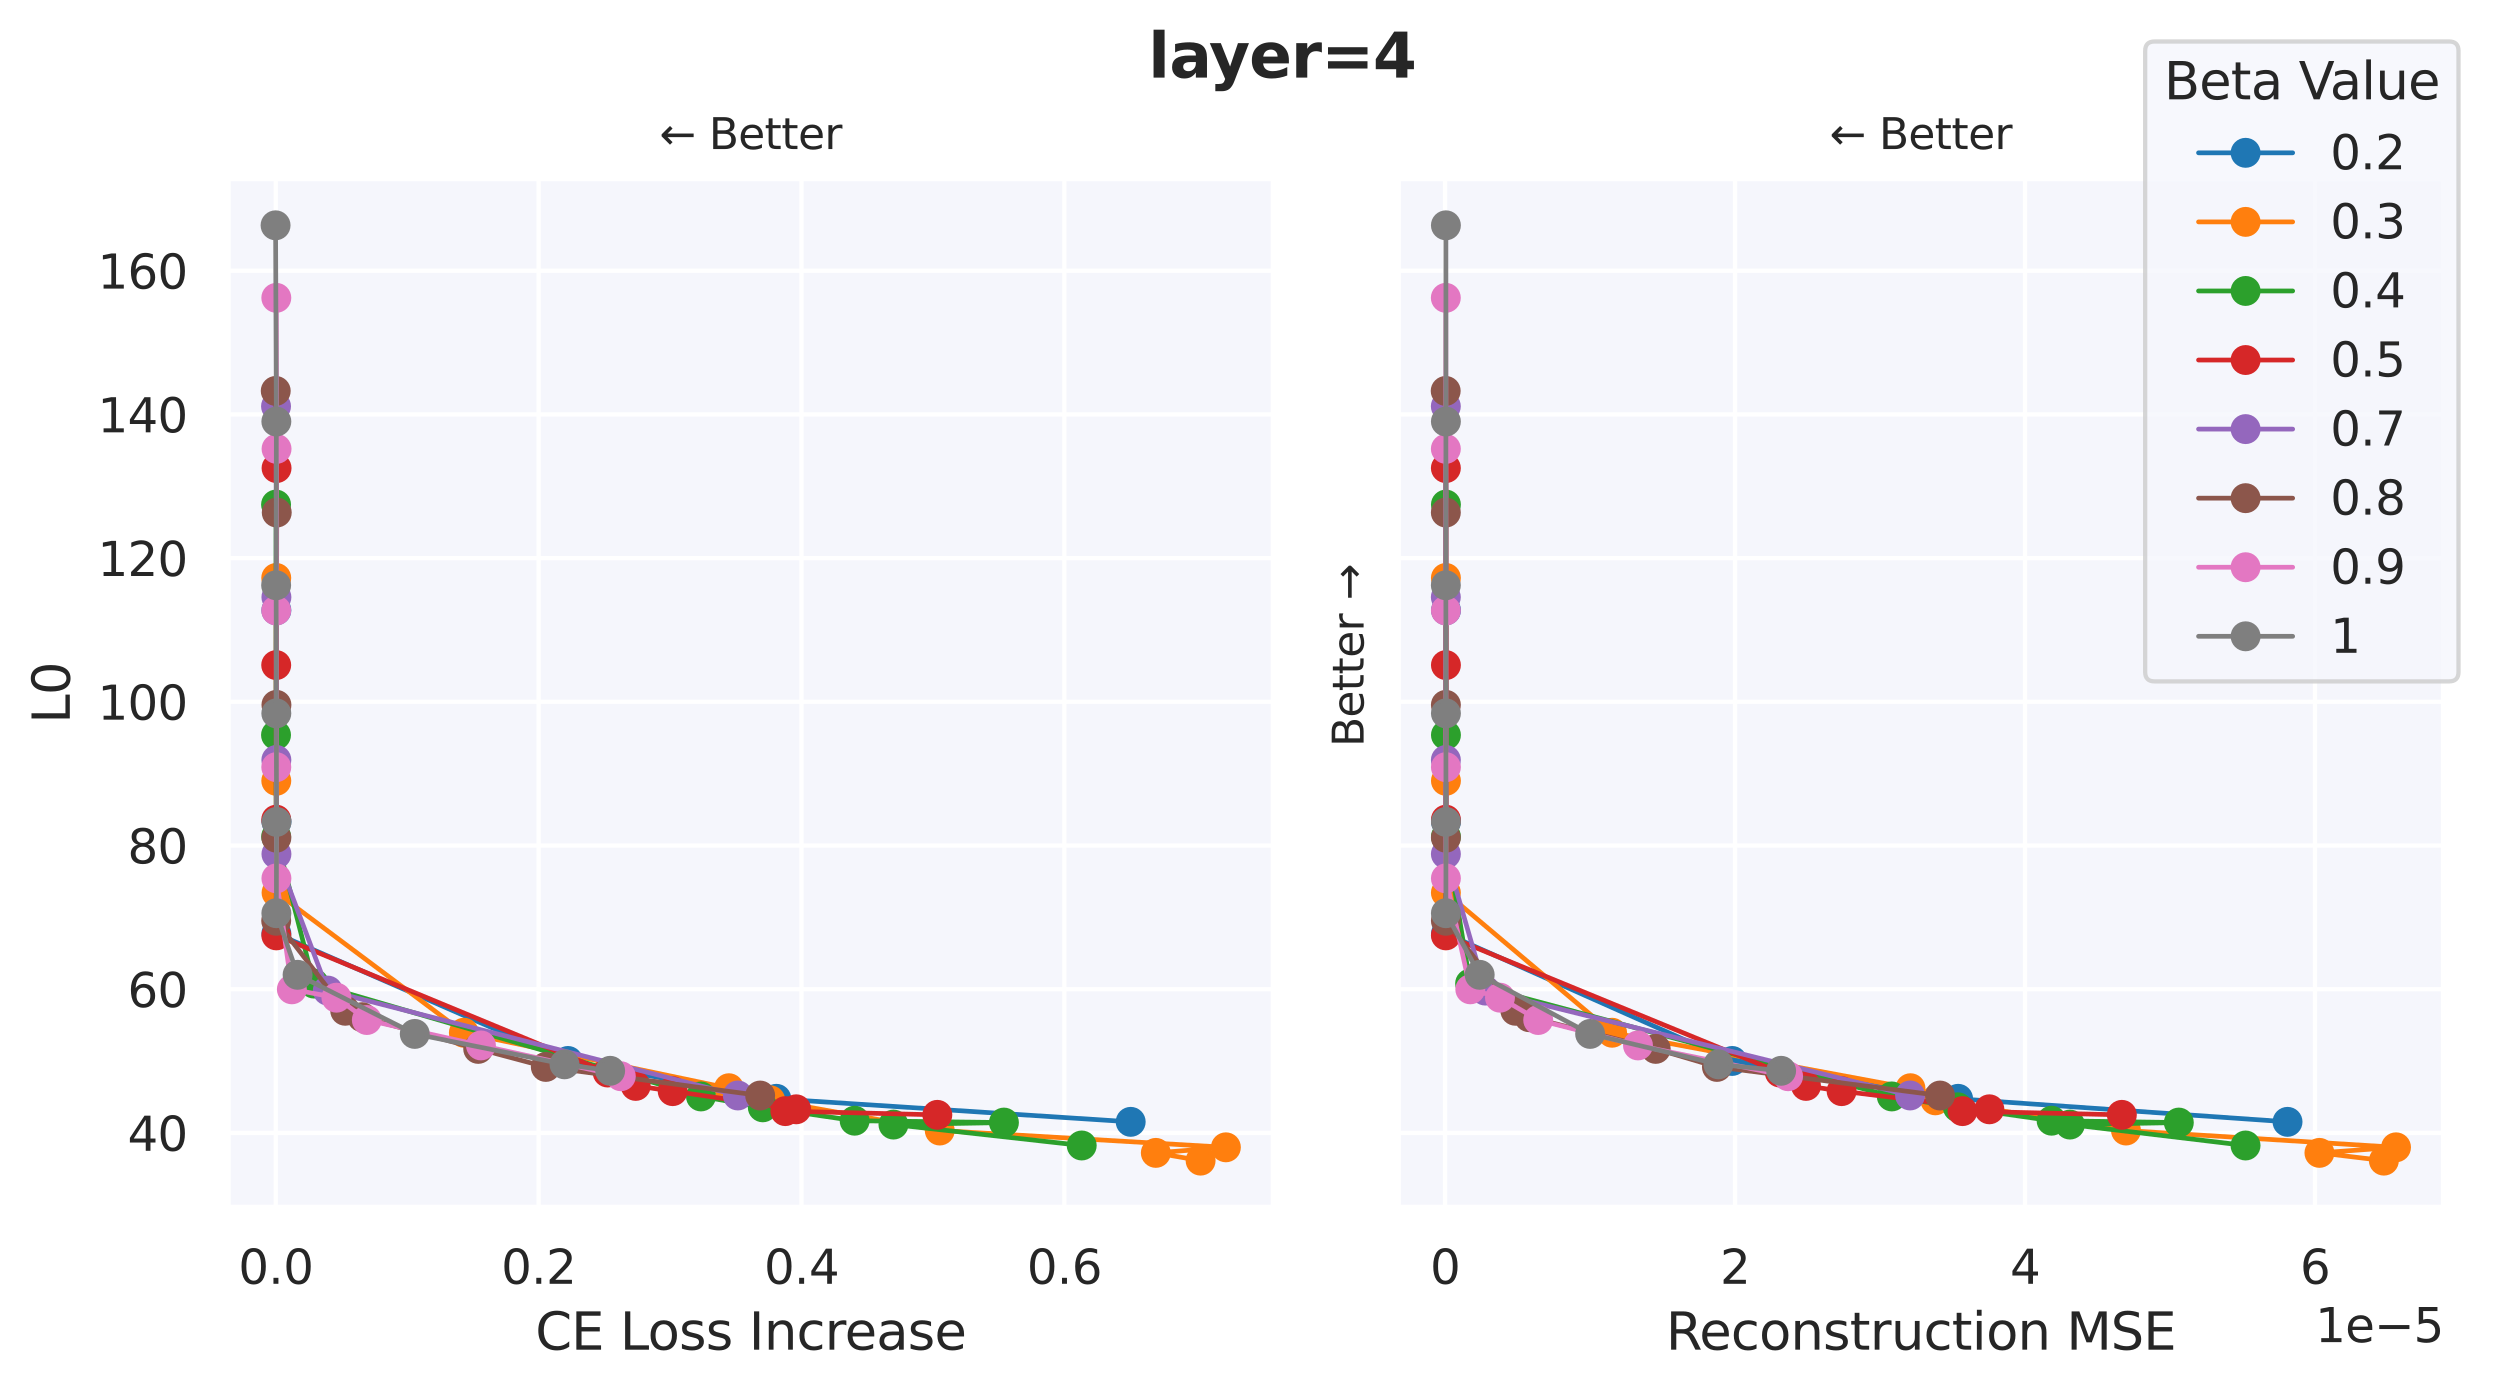 <?xml version="1.0" encoding="utf-8" standalone="no"?>
<!DOCTYPE svg PUBLIC "-//W3C//DTD SVG 1.1//EN"
  "http://www.w3.org/Graphics/SVG/1.1/DTD/svg11.dtd">
<svg xmlns:xlink="http://www.w3.org/1999/xlink" width="584.4pt" height="325.2pt" viewBox="0 0 584.4 325.2" xmlns="http://www.w3.org/2000/svg" version="1.1">
 <defs>
  <style type="text/css">*{stroke-linejoin: round; stroke-linecap: butt}</style>
 </defs>
 <g id="figure_1">
  <g id="patch_1">
   <path d="M 0 325.2 
L 584.4 325.2 
L 584.4 0 
L 0 0 
z
" style="fill: #ffffff"/>
  </g>
  <g id="subfigure_1">
   <g id="patch_2">
    <path d="M 4.2 321 
L 580.2 321 
L 580.2 4.2 
L 4.2 4.2 
L 4.2 321 
z
" style="fill: none"/>
   </g>
   <g id="axes_1">
    <g id="patch_3">
     <path d="M 53.31 282.24 
L 297.67 282.24 
L 297.67 41.738 
L 53.31 41.738 
z
" style="fill: #f5f6fc"/>
    </g>
    <g id="matplotlib.axis_1">
     <g id="xtick_1">
      <g id="line2d_1">
       <path d="M 64.466 282.24 
L 64.466 41.738 
" clip-path="url(#pe4d26c5f1f)" style="fill: none; stroke: #ffffff; stroke-linecap: round"/>
      </g>
      <g id="text_1">
       <!-- 0.0 -->
       <g style="fill: #262626" transform="translate(55.719 300.098) scale(0.11 -0.11)">
        <defs>
         <path id="DejaVuSans-30" d="M 2034 4250 
Q 1547 4250 1301 3770 
Q 1056 3291 1056 2328 
Q 1056 1369 1301 889 
Q 1547 409 2034 409 
Q 2525 409 2770 889 
Q 3016 1369 3016 2328 
Q 3016 3291 2770 3770 
Q 2525 4250 2034 4250 
z
M 2034 4750 
Q 2819 4750 3233 4129 
Q 3647 3509 3647 2328 
Q 3647 1150 3233 529 
Q 2819 -91 2034 -91 
Q 1250 -91 836 529 
Q 422 1150 422 2328 
Q 422 3509 836 4129 
Q 1250 4750 2034 4750 
z
" transform="scale(0.016)"/>
         <path id="DejaVuSans-2e" d="M 684 794 
L 1344 794 
L 1344 0 
L 684 0 
L 684 794 
z
" transform="scale(0.016)"/>
        </defs>
        <use xlink:href="#DejaVuSans-30"/>
        <use xlink:href="#DejaVuSans-2e" transform="translate(63.623 0)"/>
        <use xlink:href="#DejaVuSans-30" transform="translate(95.41 0)"/>
       </g>
      </g>
     </g>
     <g id="xtick_2">
      <g id="line2d_2">
       <path d="M 125.91 282.24 
L 125.91 41.738 
" clip-path="url(#pe4d26c5f1f)" style="fill: none; stroke: #ffffff; stroke-linecap: round"/>
      </g>
      <g id="text_2">
       <!-- 0.2 -->
       <g style="fill: #262626" transform="translate(117.163 300.098) scale(0.11 -0.11)">
        <defs>
         <path id="DejaVuSans-32" d="M 1228 531 
L 3431 531 
L 3431 0 
L 469 0 
L 469 531 
Q 828 903 1448 1529 
Q 2069 2156 2228 2338 
Q 2531 2678 2651 2914 
Q 2772 3150 2772 3378 
Q 2772 3750 2511 3984 
Q 2250 4219 1831 4219 
Q 1534 4219 1204 4116 
Q 875 4013 500 3803 
L 500 4441 
Q 881 4594 1212 4672 
Q 1544 4750 1819 4750 
Q 2544 4750 2975 4387 
Q 3406 4025 3406 3419 
Q 3406 3131 3298 2873 
Q 3191 2616 2906 2266 
Q 2828 2175 2409 1742 
Q 1991 1309 1228 531 
z
" transform="scale(0.016)"/>
        </defs>
        <use xlink:href="#DejaVuSans-30"/>
        <use xlink:href="#DejaVuSans-2e" transform="translate(63.623 0)"/>
        <use xlink:href="#DejaVuSans-32" transform="translate(95.41 0)"/>
       </g>
      </g>
     </g>
     <g id="xtick_3">
      <g id="line2d_3">
       <path d="M 187.354 282.24 
L 187.354 41.738 
" clip-path="url(#pe4d26c5f1f)" style="fill: none; stroke: #ffffff; stroke-linecap: round"/>
      </g>
      <g id="text_3">
       <!-- 0.4 -->
       <g style="fill: #262626" transform="translate(178.607 300.098) scale(0.11 -0.11)">
        <defs>
         <path id="DejaVuSans-34" d="M 2419 4116 
L 825 1625 
L 2419 1625 
L 2419 4116 
z
M 2253 4666 
L 3047 4666 
L 3047 1625 
L 3713 1625 
L 3713 1100 
L 3047 1100 
L 3047 0 
L 2419 0 
L 2419 1100 
L 313 1100 
L 313 1709 
L 2253 4666 
z
" transform="scale(0.016)"/>
        </defs>
        <use xlink:href="#DejaVuSans-30"/>
        <use xlink:href="#DejaVuSans-2e" transform="translate(63.623 0)"/>
        <use xlink:href="#DejaVuSans-34" transform="translate(95.41 0)"/>
       </g>
      </g>
     </g>
     <g id="xtick_4">
      <g id="line2d_4">
       <path d="M 248.798 282.24 
L 248.798 41.738 
" clip-path="url(#pe4d26c5f1f)" style="fill: none; stroke: #ffffff; stroke-linecap: round"/>
      </g>
      <g id="text_4">
       <!-- 0.6 -->
       <g style="fill: #262626" transform="translate(240.051 300.098) scale(0.11 -0.11)">
        <defs>
         <path id="DejaVuSans-36" d="M 2113 2584 
Q 1688 2584 1439 2293 
Q 1191 2003 1191 1497 
Q 1191 994 1439 701 
Q 1688 409 2113 409 
Q 2538 409 2786 701 
Q 3034 994 3034 1497 
Q 3034 2003 2786 2293 
Q 2538 2584 2113 2584 
z
M 3366 4563 
L 3366 3988 
Q 3128 4100 2886 4159 
Q 2644 4219 2406 4219 
Q 1781 4219 1451 3797 
Q 1122 3375 1075 2522 
Q 1259 2794 1537 2939 
Q 1816 3084 2150 3084 
Q 2853 3084 3261 2657 
Q 3669 2231 3669 1497 
Q 3669 778 3244 343 
Q 2819 -91 2113 -91 
Q 1303 -91 875 529 
Q 447 1150 447 2328 
Q 447 3434 972 4092 
Q 1497 4750 2381 4750 
Q 2619 4750 2861 4703 
Q 3103 4656 3366 4563 
z
" transform="scale(0.016)"/>
        </defs>
        <use xlink:href="#DejaVuSans-30"/>
        <use xlink:href="#DejaVuSans-2e" transform="translate(63.623 0)"/>
        <use xlink:href="#DejaVuSans-36" transform="translate(95.41 0)"/>
       </g>
      </g>
     </g>
     <g id="text_5">
      <!-- CE Loss Increase -->
      <g style="fill: #262626" transform="translate(125.146 315.504) scale(0.12 -0.12)">
       <defs>
        <path id="DejaVuSans-43" d="M 4122 4306 
L 4122 3641 
Q 3803 3938 3442 4084 
Q 3081 4231 2675 4231 
Q 1875 4231 1450 3742 
Q 1025 3253 1025 2328 
Q 1025 1406 1450 917 
Q 1875 428 2675 428 
Q 3081 428 3442 575 
Q 3803 722 4122 1019 
L 4122 359 
Q 3791 134 3420 21 
Q 3050 -91 2638 -91 
Q 1578 -91 968 557 
Q 359 1206 359 2328 
Q 359 3453 968 4101 
Q 1578 4750 2638 4750 
Q 3056 4750 3426 4639 
Q 3797 4528 4122 4306 
z
" transform="scale(0.016)"/>
        <path id="DejaVuSans-45" d="M 628 4666 
L 3578 4666 
L 3578 4134 
L 1259 4134 
L 1259 2753 
L 3481 2753 
L 3481 2222 
L 1259 2222 
L 1259 531 
L 3634 531 
L 3634 0 
L 628 0 
L 628 4666 
z
" transform="scale(0.016)"/>
        <path id="DejaVuSans-20" transform="scale(0.016)"/>
        <path id="DejaVuSans-4c" d="M 628 4666 
L 1259 4666 
L 1259 531 
L 3531 531 
L 3531 0 
L 628 0 
L 628 4666 
z
" transform="scale(0.016)"/>
        <path id="DejaVuSans-6f" d="M 1959 3097 
Q 1497 3097 1228 2736 
Q 959 2375 959 1747 
Q 959 1119 1226 758 
Q 1494 397 1959 397 
Q 2419 397 2687 759 
Q 2956 1122 2956 1747 
Q 2956 2369 2687 2733 
Q 2419 3097 1959 3097 
z
M 1959 3584 
Q 2709 3584 3137 3096 
Q 3566 2609 3566 1747 
Q 3566 888 3137 398 
Q 2709 -91 1959 -91 
Q 1206 -91 779 398 
Q 353 888 353 1747 
Q 353 2609 779 3096 
Q 1206 3584 1959 3584 
z
" transform="scale(0.016)"/>
        <path id="DejaVuSans-73" d="M 2834 3397 
L 2834 2853 
Q 2591 2978 2328 3040 
Q 2066 3103 1784 3103 
Q 1356 3103 1142 2972 
Q 928 2841 928 2578 
Q 928 2378 1081 2264 
Q 1234 2150 1697 2047 
L 1894 2003 
Q 2506 1872 2764 1633 
Q 3022 1394 3022 966 
Q 3022 478 2636 193 
Q 2250 -91 1575 -91 
Q 1294 -91 989 -36 
Q 684 19 347 128 
L 347 722 
Q 666 556 975 473 
Q 1284 391 1588 391 
Q 1994 391 2212 530 
Q 2431 669 2431 922 
Q 2431 1156 2273 1281 
Q 2116 1406 1581 1522 
L 1381 1569 
Q 847 1681 609 1914 
Q 372 2147 372 2553 
Q 372 3047 722 3315 
Q 1072 3584 1716 3584 
Q 2034 3584 2315 3537 
Q 2597 3491 2834 3397 
z
" transform="scale(0.016)"/>
        <path id="DejaVuSans-49" d="M 628 4666 
L 1259 4666 
L 1259 0 
L 628 0 
L 628 4666 
z
" transform="scale(0.016)"/>
        <path id="DejaVuSans-6e" d="M 3513 2113 
L 3513 0 
L 2938 0 
L 2938 2094 
Q 2938 2591 2744 2837 
Q 2550 3084 2163 3084 
Q 1697 3084 1428 2787 
Q 1159 2491 1159 1978 
L 1159 0 
L 581 0 
L 581 3500 
L 1159 3500 
L 1159 2956 
Q 1366 3272 1645 3428 
Q 1925 3584 2291 3584 
Q 2894 3584 3203 3211 
Q 3513 2838 3513 2113 
z
" transform="scale(0.016)"/>
        <path id="DejaVuSans-63" d="M 3122 3366 
L 3122 2828 
Q 2878 2963 2633 3030 
Q 2388 3097 2138 3097 
Q 1578 3097 1268 2742 
Q 959 2388 959 1747 
Q 959 1106 1268 751 
Q 1578 397 2138 397 
Q 2388 397 2633 464 
Q 2878 531 3122 666 
L 3122 134 
Q 2881 22 2623 -34 
Q 2366 -91 2075 -91 
Q 1284 -91 818 406 
Q 353 903 353 1747 
Q 353 2603 823 3093 
Q 1294 3584 2113 3584 
Q 2378 3584 2631 3529 
Q 2884 3475 3122 3366 
z
" transform="scale(0.016)"/>
        <path id="DejaVuSans-72" d="M 2631 2963 
Q 2534 3019 2420 3045 
Q 2306 3072 2169 3072 
Q 1681 3072 1420 2755 
Q 1159 2438 1159 1844 
L 1159 0 
L 581 0 
L 581 3500 
L 1159 3500 
L 1159 2956 
Q 1341 3275 1631 3429 
Q 1922 3584 2338 3584 
Q 2397 3584 2469 3576 
Q 2541 3569 2628 3553 
L 2631 2963 
z
" transform="scale(0.016)"/>
        <path id="DejaVuSans-65" d="M 3597 1894 
L 3597 1613 
L 953 1613 
Q 991 1019 1311 708 
Q 1631 397 2203 397 
Q 2534 397 2845 478 
Q 3156 559 3463 722 
L 3463 178 
Q 3153 47 2828 -22 
Q 2503 -91 2169 -91 
Q 1331 -91 842 396 
Q 353 884 353 1716 
Q 353 2575 817 3079 
Q 1281 3584 2069 3584 
Q 2775 3584 3186 3129 
Q 3597 2675 3597 1894 
z
M 3022 2063 
Q 3016 2534 2758 2815 
Q 2500 3097 2075 3097 
Q 1594 3097 1305 2825 
Q 1016 2553 972 2059 
L 3022 2063 
z
" transform="scale(0.016)"/>
        <path id="DejaVuSans-61" d="M 2194 1759 
Q 1497 1759 1228 1600 
Q 959 1441 959 1056 
Q 959 750 1161 570 
Q 1363 391 1709 391 
Q 2188 391 2477 730 
Q 2766 1069 2766 1631 
L 2766 1759 
L 2194 1759 
z
M 3341 1997 
L 3341 0 
L 2766 0 
L 2766 531 
Q 2569 213 2275 61 
Q 1981 -91 1556 -91 
Q 1019 -91 701 211 
Q 384 513 384 1019 
Q 384 1609 779 1909 
Q 1175 2209 1959 2209 
L 2766 2209 
L 2766 2266 
Q 2766 2663 2505 2880 
Q 2244 3097 1772 3097 
Q 1472 3097 1187 3025 
Q 903 2953 641 2809 
L 641 3341 
Q 956 3463 1253 3523 
Q 1550 3584 1831 3584 
Q 2591 3584 2966 3190 
Q 3341 2797 3341 1997 
z
" transform="scale(0.016)"/>
       </defs>
       <use xlink:href="#DejaVuSans-43"/>
       <use xlink:href="#DejaVuSans-45" transform="translate(69.824 0)"/>
       <use xlink:href="#DejaVuSans-20" transform="translate(133.008 0)"/>
       <use xlink:href="#DejaVuSans-4c" transform="translate(164.795 0)"/>
       <use xlink:href="#DejaVuSans-6f" transform="translate(218.758 0)"/>
       <use xlink:href="#DejaVuSans-73" transform="translate(279.939 0)"/>
       <use xlink:href="#DejaVuSans-73" transform="translate(332.039 0)"/>
       <use xlink:href="#DejaVuSans-20" transform="translate(384.139 0)"/>
       <use xlink:href="#DejaVuSans-49" transform="translate(415.926 0)"/>
       <use xlink:href="#DejaVuSans-6e" transform="translate(445.418 0)"/>
       <use xlink:href="#DejaVuSans-63" transform="translate(508.797 0)"/>
       <use xlink:href="#DejaVuSans-72" transform="translate(563.777 0)"/>
       <use xlink:href="#DejaVuSans-65" transform="translate(602.641 0)"/>
       <use xlink:href="#DejaVuSans-61" transform="translate(664.164 0)"/>
       <use xlink:href="#DejaVuSans-73" transform="translate(725.443 0)"/>
       <use xlink:href="#DejaVuSans-65" transform="translate(777.543 0)"/>
      </g>
     </g>
    </g>
    <g id="matplotlib.axis_2">
     <g id="ytick_1">
      <g id="line2d_5">
       <path d="M 53.31 264.828 
L 297.67 264.828 
" clip-path="url(#pe4d26c5f1f)" style="fill: none; stroke: #ffffff; stroke-linecap: round"/>
      </g>
      <g id="text_6">
       <!-- 40 -->
       <g style="fill: #262626" transform="translate(29.812 269.007) scale(0.11 -0.11)">
        <use xlink:href="#DejaVuSans-34"/>
        <use xlink:href="#DejaVuSans-30" transform="translate(63.623 0)"/>
       </g>
      </g>
     </g>
     <g id="ytick_2">
      <g id="line2d_6">
       <path d="M 53.31 231.238 
L 297.67 231.238 
" clip-path="url(#pe4d26c5f1f)" style="fill: none; stroke: #ffffff; stroke-linecap: round"/>
      </g>
      <g id="text_7">
       <!-- 60 -->
       <g style="fill: #262626" transform="translate(29.812 235.417) scale(0.11 -0.11)">
        <use xlink:href="#DejaVuSans-36"/>
        <use xlink:href="#DejaVuSans-30" transform="translate(63.623 0)"/>
       </g>
      </g>
     </g>
     <g id="ytick_3">
      <g id="line2d_7">
       <path d="M 53.31 197.648 
L 297.67 197.648 
" clip-path="url(#pe4d26c5f1f)" style="fill: none; stroke: #ffffff; stroke-linecap: round"/>
      </g>
      <g id="text_8">
       <!-- 80 -->
       <g style="fill: #262626" transform="translate(29.812 201.827) scale(0.11 -0.11)">
        <defs>
         <path id="DejaVuSans-38" d="M 2034 2216 
Q 1584 2216 1326 1975 
Q 1069 1734 1069 1313 
Q 1069 891 1326 650 
Q 1584 409 2034 409 
Q 2484 409 2743 651 
Q 3003 894 3003 1313 
Q 3003 1734 2745 1975 
Q 2488 2216 2034 2216 
z
M 1403 2484 
Q 997 2584 770 2862 
Q 544 3141 544 3541 
Q 544 4100 942 4425 
Q 1341 4750 2034 4750 
Q 2731 4750 3128 4425 
Q 3525 4100 3525 3541 
Q 3525 3141 3298 2862 
Q 3072 2584 2669 2484 
Q 3125 2378 3379 2068 
Q 3634 1759 3634 1313 
Q 3634 634 3220 271 
Q 2806 -91 2034 -91 
Q 1263 -91 848 271 
Q 434 634 434 1313 
Q 434 1759 690 2068 
Q 947 2378 1403 2484 
z
M 1172 3481 
Q 1172 3119 1398 2916 
Q 1625 2713 2034 2713 
Q 2441 2713 2670 2916 
Q 2900 3119 2900 3481 
Q 2900 3844 2670 4047 
Q 2441 4250 2034 4250 
Q 1625 4250 1398 4047 
Q 1172 3844 1172 3481 
z
" transform="scale(0.016)"/>
        </defs>
        <use xlink:href="#DejaVuSans-38"/>
        <use xlink:href="#DejaVuSans-30" transform="translate(63.623 0)"/>
       </g>
      </g>
     </g>
     <g id="ytick_4">
      <g id="line2d_8">
       <path d="M 53.31 164.058 
L 297.67 164.058 
" clip-path="url(#pe4d26c5f1f)" style="fill: none; stroke: #ffffff; stroke-linecap: round"/>
      </g>
      <g id="text_9">
       <!-- 100 -->
       <g style="fill: #262626" transform="translate(22.814 168.237) scale(0.11 -0.11)">
        <defs>
         <path id="DejaVuSans-31" d="M 794 531 
L 1825 531 
L 1825 4091 
L 703 3866 
L 703 4441 
L 1819 4666 
L 2450 4666 
L 2450 531 
L 3481 531 
L 3481 0 
L 794 0 
L 794 531 
z
" transform="scale(0.016)"/>
        </defs>
        <use xlink:href="#DejaVuSans-31"/>
        <use xlink:href="#DejaVuSans-30" transform="translate(63.623 0)"/>
        <use xlink:href="#DejaVuSans-30" transform="translate(127.246 0)"/>
       </g>
      </g>
     </g>
     <g id="ytick_5">
      <g id="line2d_9">
       <path d="M 53.31 130.468 
L 297.67 130.468 
" clip-path="url(#pe4d26c5f1f)" style="fill: none; stroke: #ffffff; stroke-linecap: round"/>
      </g>
      <g id="text_10">
       <!-- 120 -->
       <g style="fill: #262626" transform="translate(22.814 134.647) scale(0.11 -0.11)">
        <use xlink:href="#DejaVuSans-31"/>
        <use xlink:href="#DejaVuSans-32" transform="translate(63.623 0)"/>
        <use xlink:href="#DejaVuSans-30" transform="translate(127.246 0)"/>
       </g>
      </g>
     </g>
     <g id="ytick_6">
      <g id="line2d_10">
       <path d="M 53.31 96.878 
L 297.67 96.878 
" clip-path="url(#pe4d26c5f1f)" style="fill: none; stroke: #ffffff; stroke-linecap: round"/>
      </g>
      <g id="text_11">
       <!-- 140 -->
       <g style="fill: #262626" transform="translate(22.814 101.057) scale(0.11 -0.11)">
        <use xlink:href="#DejaVuSans-31"/>
        <use xlink:href="#DejaVuSans-34" transform="translate(63.623 0)"/>
        <use xlink:href="#DejaVuSans-30" transform="translate(127.246 0)"/>
       </g>
      </g>
     </g>
     <g id="ytick_7">
      <g id="line2d_11">
       <path d="M 53.31 63.288 
L 297.67 63.288 
" clip-path="url(#pe4d26c5f1f)" style="fill: none; stroke: #ffffff; stroke-linecap: round"/>
      </g>
      <g id="text_12">
       <!-- 160 -->
       <g style="fill: #262626" transform="translate(22.814 67.467) scale(0.11 -0.11)">
        <use xlink:href="#DejaVuSans-31"/>
        <use xlink:href="#DejaVuSans-36" transform="translate(63.623 0)"/>
        <use xlink:href="#DejaVuSans-30" transform="translate(127.246 0)"/>
       </g>
      </g>
     </g>
     <g id="text_13">
      <!-- L0 -->
      <g style="fill: #262626" transform="translate(16.318 169.15) rotate(-90) scale(0.12 -0.12)">
       <use xlink:href="#DejaVuSans-4c"/>
       <use xlink:href="#DejaVuSans-30" transform="translate(55.713 0)"/>
      </g>
     </g>
    </g>
    <g id="line2d_12">
     <path d="M 264.31 262.244 
L 181.484 256.86 
L 132.766 248.011 
L 64.607 218.239 
L 64.628 192.07 
L 64.602 142.666 
" clip-path="url(#pe4d26c5f1f)" style="fill: none; stroke: #1f77b4; stroke-width: 1.1; stroke-linecap: round"/>
     <defs>
      <path id="mfec7b5d979" d="M 0 3 
C 0.796 3 1.559 2.684 2.121 2.121 
C 2.684 1.559 3 0.796 3 0 
C 3 -0.796 2.684 -1.559 2.121 -2.121 
C 1.559 -2.684 0.796 -3 0 -3 
C -0.796 -3 -1.559 -2.684 -2.121 -2.121 
C -2.684 -1.559 -3 -0.796 -3 0 
C -3 0.796 -2.684 1.559 -2.121 2.121 
C -1.559 2.684 -0.796 3 0 3 
z
" style="stroke: #1f77b4"/>
     </defs>
     <g clip-path="url(#pe4d26c5f1f)">
      <use xlink:href="#mfec7b5d979" x="264.31" y="262.244" style="fill: #1f77b4; stroke: #1f77b4"/>
      <use xlink:href="#mfec7b5d979" x="181.484" y="256.86" style="fill: #1f77b4; stroke: #1f77b4"/>
      <use xlink:href="#mfec7b5d979" x="132.766" y="248.011" style="fill: #1f77b4; stroke: #1f77b4"/>
      <use xlink:href="#mfec7b5d979" x="64.607" y="218.239" style="fill: #1f77b4; stroke: #1f77b4"/>
      <use xlink:href="#mfec7b5d979" x="64.628" y="192.07" style="fill: #1f77b4; stroke: #1f77b4"/>
      <use xlink:href="#mfec7b5d979" x="64.602" y="142.666" style="fill: #1f77b4; stroke: #1f77b4"/>
     </g>
    </g>
    <g id="line2d_13">
     <path d="M 280.652 271.308 
L 270.185 269.497 
L 286.563 268.197 
L 219.676 264.272 
L 180.058 257.214 
L 170.395 254.383 
L 108.433 241.413 
L 64.648 208.683 
L 64.585 182.524 
L 64.575 135.101 
" clip-path="url(#pe4d26c5f1f)" style="fill: none; stroke: #ff7f0e; stroke-width: 1.1; stroke-linecap: round"/>
     <defs>
      <path id="m66b8451fd0" d="M 0 3 
C 0.796 3 1.559 2.684 2.121 2.121 
C 2.684 1.559 3 0.796 3 0 
C 3 -0.796 2.684 -1.559 2.121 -2.121 
C 1.559 -2.684 0.796 -3 0 -3 
C -0.796 -3 -1.559 -2.684 -2.121 -2.121 
C -2.684 -1.559 -3 -0.796 -3 0 
C -3 0.796 -2.684 1.559 -2.121 2.121 
C -1.559 2.684 -0.796 3 0 3 
z
" style="stroke: #ff7f0e"/>
     </defs>
     <g clip-path="url(#pe4d26c5f1f)">
      <use xlink:href="#m66b8451fd0" x="280.652" y="271.308" style="fill: #ff7f0e; stroke: #ff7f0e"/>
      <use xlink:href="#m66b8451fd0" x="270.185" y="269.497" style="fill: #ff7f0e; stroke: #ff7f0e"/>
      <use xlink:href="#m66b8451fd0" x="286.563" y="268.197" style="fill: #ff7f0e; stroke: #ff7f0e"/>
      <use xlink:href="#m66b8451fd0" x="219.676" y="264.272" style="fill: #ff7f0e; stroke: #ff7f0e"/>
      <use xlink:href="#m66b8451fd0" x="180.058" y="257.214" style="fill: #ff7f0e; stroke: #ff7f0e"/>
      <use xlink:href="#m66b8451fd0" x="170.395" y="254.383" style="fill: #ff7f0e; stroke: #ff7f0e"/>
      <use xlink:href="#m66b8451fd0" x="108.433" y="241.413" style="fill: #ff7f0e; stroke: #ff7f0e"/>
      <use xlink:href="#m66b8451fd0" x="64.648" y="208.683" style="fill: #ff7f0e; stroke: #ff7f0e"/>
      <use xlink:href="#m66b8451fd0" x="64.585" y="182.524" style="fill: #ff7f0e; stroke: #ff7f0e"/>
      <use xlink:href="#m66b8451fd0" x="64.575" y="135.101" style="fill: #ff7f0e; stroke: #ff7f0e"/>
     </g>
    </g>
    <g id="line2d_14">
     <path d="M 252.861 267.769 
L 208.852 262.878 
L 234.677 262.413 
L 199.779 261.975 
L 178.31 258.847 
L 163.856 256.304 
L 73.376 229.916 
L 64.554 195.563 
L 64.523 171.818 
L 64.531 117.951 
" clip-path="url(#pe4d26c5f1f)" style="fill: none; stroke: #2ca02c; stroke-width: 1.1; stroke-linecap: round"/>
     <defs>
      <path id="mdb9af28cfd" d="M 0 3 
C 0.796 3 1.559 2.684 2.121 2.121 
C 2.684 1.559 3 0.796 3 0 
C 3 -0.796 2.684 -1.559 2.121 -2.121 
C 1.559 -2.684 0.796 -3 0 -3 
C -0.796 -3 -1.559 -2.684 -2.121 -2.121 
C -2.684 -1.559 -3 -0.796 -3 0 
C -3 0.796 -2.684 1.559 -2.121 2.121 
C -1.559 2.684 -0.796 3 0 3 
z
" style="stroke: #2ca02c"/>
     </defs>
     <g clip-path="url(#pe4d26c5f1f)">
      <use xlink:href="#mdb9af28cfd" x="252.861" y="267.769" style="fill: #2ca02c; stroke: #2ca02c"/>
      <use xlink:href="#mdb9af28cfd" x="208.852" y="262.878" style="fill: #2ca02c; stroke: #2ca02c"/>
      <use xlink:href="#mdb9af28cfd" x="234.677" y="262.413" style="fill: #2ca02c; stroke: #2ca02c"/>
      <use xlink:href="#mdb9af28cfd" x="199.779" y="261.975" style="fill: #2ca02c; stroke: #2ca02c"/>
      <use xlink:href="#mdb9af28cfd" x="178.31" y="258.847" style="fill: #2ca02c; stroke: #2ca02c"/>
      <use xlink:href="#mdb9af28cfd" x="163.856" y="256.304" style="fill: #2ca02c; stroke: #2ca02c"/>
      <use xlink:href="#mdb9af28cfd" x="73.376" y="229.916" style="fill: #2ca02c; stroke: #2ca02c"/>
      <use xlink:href="#mdb9af28cfd" x="64.554" y="195.563" style="fill: #2ca02c; stroke: #2ca02c"/>
      <use xlink:href="#mdb9af28cfd" x="64.523" y="171.818" style="fill: #2ca02c; stroke: #2ca02c"/>
      <use xlink:href="#mdb9af28cfd" x="64.531" y="117.951" style="fill: #2ca02c; stroke: #2ca02c"/>
     </g>
    </g>
    <g id="line2d_15">
     <path d="M 219.11 260.607 
L 183.58 259.735 
L 186.117 259.311 
L 157.243 255.065 
L 148.602 253.843 
L 142.047 250.71 
L 64.595 218.655 
L 64.574 191.607 
L 64.566 155.47 
L 64.649 109.426 
" clip-path="url(#pe4d26c5f1f)" style="fill: none; stroke: #d62728; stroke-width: 1.1; stroke-linecap: round"/>
     <defs>
      <path id="m8e4c5bfa1f" d="M 0 3 
C 0.796 3 1.559 2.684 2.121 2.121 
C 2.684 1.559 3 0.796 3 0 
C 3 -0.796 2.684 -1.559 2.121 -2.121 
C 1.559 -2.684 0.796 -3 0 -3 
C -0.796 -3 -1.559 -2.684 -2.121 -2.121 
C -2.684 -1.559 -3 -0.796 -3 0 
C -3 0.796 -2.684 1.559 -2.121 2.121 
C -1.559 2.684 -0.796 3 0 3 
z
" style="stroke: #d62728"/>
     </defs>
     <g clip-path="url(#pe4d26c5f1f)">
      <use xlink:href="#m8e4c5bfa1f" x="219.11" y="260.607" style="fill: #d62728; stroke: #d62728"/>
      <use xlink:href="#m8e4c5bfa1f" x="183.58" y="259.735" style="fill: #d62728; stroke: #d62728"/>
      <use xlink:href="#m8e4c5bfa1f" x="186.117" y="259.311" style="fill: #d62728; stroke: #d62728"/>
      <use xlink:href="#m8e4c5bfa1f" x="157.243" y="255.065" style="fill: #d62728; stroke: #d62728"/>
      <use xlink:href="#m8e4c5bfa1f" x="148.602" y="253.843" style="fill: #d62728; stroke: #d62728"/>
      <use xlink:href="#m8e4c5bfa1f" x="142.047" y="250.71" style="fill: #d62728; stroke: #d62728"/>
      <use xlink:href="#m8e4c5bfa1f" x="64.595" y="218.655" style="fill: #d62728; stroke: #d62728"/>
      <use xlink:href="#m8e4c5bfa1f" x="64.574" y="191.607" style="fill: #d62728; stroke: #d62728"/>
      <use xlink:href="#m8e4c5bfa1f" x="64.566" y="155.47" style="fill: #d62728; stroke: #d62728"/>
      <use xlink:href="#m8e4c5bfa1f" x="64.649" y="109.426" style="fill: #d62728; stroke: #d62728"/>
     </g>
    </g>
    <g id="line2d_16">
     <path d="M 172.477 256.076 
L 76.619 231.559 
L 64.62 199.64 
L 64.603 177.65 
L 64.613 139.596 
L 64.525 94.976 
" clip-path="url(#pe4d26c5f1f)" style="fill: none; stroke: #9467bd; stroke-width: 1.1; stroke-linecap: round"/>
     <defs>
      <path id="m130662b555" d="M 0 3 
C 0.796 3 1.559 2.684 2.121 2.121 
C 2.684 1.559 3 0.796 3 0 
C 3 -0.796 2.684 -1.559 2.121 -2.121 
C 1.559 -2.684 0.796 -3 0 -3 
C -0.796 -3 -1.559 -2.684 -2.121 -2.121 
C -2.684 -1.559 -3 -0.796 -3 0 
C -3 0.796 -2.684 1.559 -2.121 2.121 
C -1.559 2.684 -0.796 3 0 3 
z
" style="stroke: #9467bd"/>
     </defs>
     <g clip-path="url(#pe4d26c5f1f)">
      <use xlink:href="#m130662b555" x="172.477" y="256.076" style="fill: #9467bd; stroke: #9467bd"/>
      <use xlink:href="#m130662b555" x="76.619" y="231.559" style="fill: #9467bd; stroke: #9467bd"/>
      <use xlink:href="#m130662b555" x="64.62" y="199.64" style="fill: #9467bd; stroke: #9467bd"/>
      <use xlink:href="#m130662b555" x="64.603" y="177.65" style="fill: #9467bd; stroke: #9467bd"/>
      <use xlink:href="#m130662b555" x="64.613" y="139.596" style="fill: #9467bd; stroke: #9467bd"/>
      <use xlink:href="#m130662b555" x="64.525" y="94.976" style="fill: #9467bd; stroke: #9467bd"/>
     </g>
    </g>
    <g id="line2d_17">
     <path d="M 177.695 256.093 
L 127.588 249.405 
L 111.785 245.187 
L 84.649 237.779 
L 80.698 236.277 
L 64.565 215.242 
L 64.607 195.822 
L 64.62 164.768 
L 64.694 119.815 
L 64.456 91.384 
" clip-path="url(#pe4d26c5f1f)" style="fill: none; stroke: #8c564b; stroke-width: 1.1; stroke-linecap: round"/>
     <defs>
      <path id="m09b877135f" d="M 0 3 
C 0.796 3 1.559 2.684 2.121 2.121 
C 2.684 1.559 3 0.796 3 0 
C 3 -0.796 2.684 -1.559 2.121 -2.121 
C 1.559 -2.684 0.796 -3 0 -3 
C -0.796 -3 -1.559 -2.684 -2.121 -2.121 
C -2.684 -1.559 -3 -0.796 -3 0 
C -3 0.796 -2.684 1.559 -2.121 2.121 
C -1.559 2.684 -0.796 3 0 3 
z
" style="stroke: #8c564b"/>
     </defs>
     <g clip-path="url(#pe4d26c5f1f)">
      <use xlink:href="#m09b877135f" x="177.695" y="256.093" style="fill: #8c564b; stroke: #8c564b"/>
      <use xlink:href="#m09b877135f" x="127.588" y="249.405" style="fill: #8c564b; stroke: #8c564b"/>
      <use xlink:href="#m09b877135f" x="111.785" y="245.187" style="fill: #8c564b; stroke: #8c564b"/>
      <use xlink:href="#m09b877135f" x="84.649" y="237.779" style="fill: #8c564b; stroke: #8c564b"/>
      <use xlink:href="#m09b877135f" x="80.698" y="236.277" style="fill: #8c564b; stroke: #8c564b"/>
      <use xlink:href="#m09b877135f" x="64.565" y="215.242" style="fill: #8c564b; stroke: #8c564b"/>
      <use xlink:href="#m09b877135f" x="64.607" y="195.822" style="fill: #8c564b; stroke: #8c564b"/>
      <use xlink:href="#m09b877135f" x="64.62" y="164.768" style="fill: #8c564b; stroke: #8c564b"/>
      <use xlink:href="#m09b877135f" x="64.694" y="119.815" style="fill: #8c564b; stroke: #8c564b"/>
      <use xlink:href="#m09b877135f" x="64.456" y="91.384" style="fill: #8c564b; stroke: #8c564b"/>
     </g>
    </g>
    <g id="line2d_18">
     <path d="M 145.122 251.579 
L 112.428 244.378 
L 85.751 238.44 
L 78.645 233.218 
L 68.226 231.264 
L 64.616 205.333 
L 64.583 179.333 
L 64.574 142.725 
L 64.647 104.928 
L 64.591 69.624 
" clip-path="url(#pe4d26c5f1f)" style="fill: none; stroke: #e377c2; stroke-width: 1.1; stroke-linecap: round"/>
     <defs>
      <path id="m9c0ec1f30f" d="M 0 3 
C 0.796 3 1.559 2.684 2.121 2.121 
C 2.684 1.559 3 0.796 3 0 
C 3 -0.796 2.684 -1.559 2.121 -2.121 
C 1.559 -2.684 0.796 -3 0 -3 
C -0.796 -3 -1.559 -2.684 -2.121 -2.121 
C -2.684 -1.559 -3 -0.796 -3 0 
C -3 0.796 -2.684 1.559 -2.121 2.121 
C -1.559 2.684 -0.796 3 0 3 
z
" style="stroke: #e377c2"/>
     </defs>
     <g clip-path="url(#pe4d26c5f1f)">
      <use xlink:href="#m9c0ec1f30f" x="145.122" y="251.579" style="fill: #e377c2; stroke: #e377c2"/>
      <use xlink:href="#m9c0ec1f30f" x="112.428" y="244.378" style="fill: #e377c2; stroke: #e377c2"/>
      <use xlink:href="#m9c0ec1f30f" x="85.751" y="238.44" style="fill: #e377c2; stroke: #e377c2"/>
      <use xlink:href="#m9c0ec1f30f" x="78.645" y="233.218" style="fill: #e377c2; stroke: #e377c2"/>
      <use xlink:href="#m9c0ec1f30f" x="68.226" y="231.264" style="fill: #e377c2; stroke: #e377c2"/>
      <use xlink:href="#m9c0ec1f30f" x="64.616" y="205.333" style="fill: #e377c2; stroke: #e377c2"/>
      <use xlink:href="#m9c0ec1f30f" x="64.583" y="179.333" style="fill: #e377c2; stroke: #e377c2"/>
      <use xlink:href="#m9c0ec1f30f" x="64.574" y="142.725" style="fill: #e377c2; stroke: #e377c2"/>
      <use xlink:href="#m9c0ec1f30f" x="64.647" y="104.928" style="fill: #e377c2; stroke: #e377c2"/>
      <use xlink:href="#m9c0ec1f30f" x="64.591" y="69.624" style="fill: #e377c2; stroke: #e377c2"/>
     </g>
    </g>
    <g id="line2d_19">
     <path d="M 142.63 250.313 
L 131.961 248.796 
L 96.956 241.69 
L 69.567 227.872 
L 64.602 213.472 
L 64.639 192.126 
L 64.592 166.758 
L 64.549 136.815 
L 64.6 98.54 
L 64.417 52.67 
" clip-path="url(#pe4d26c5f1f)" style="fill: none; stroke: #7f7f7f; stroke-width: 1.1; stroke-linecap: round"/>
     <defs>
      <path id="m9b1d5f6d55" d="M 0 3 
C 0.796 3 1.559 2.684 2.121 2.121 
C 2.684 1.559 3 0.796 3 0 
C 3 -0.796 2.684 -1.559 2.121 -2.121 
C 1.559 -2.684 0.796 -3 0 -3 
C -0.796 -3 -1.559 -2.684 -2.121 -2.121 
C -2.684 -1.559 -3 -0.796 -3 0 
C -3 0.796 -2.684 1.559 -2.121 2.121 
C -1.559 2.684 -0.796 3 0 3 
z
" style="stroke: #7f7f7f"/>
     </defs>
     <g clip-path="url(#pe4d26c5f1f)">
      <use xlink:href="#m9b1d5f6d55" x="142.63" y="250.313" style="fill: #7f7f7f; stroke: #7f7f7f"/>
      <use xlink:href="#m9b1d5f6d55" x="131.961" y="248.796" style="fill: #7f7f7f; stroke: #7f7f7f"/>
      <use xlink:href="#m9b1d5f6d55" x="96.956" y="241.69" style="fill: #7f7f7f; stroke: #7f7f7f"/>
      <use xlink:href="#m9b1d5f6d55" x="69.567" y="227.872" style="fill: #7f7f7f; stroke: #7f7f7f"/>
      <use xlink:href="#m9b1d5f6d55" x="64.602" y="213.472" style="fill: #7f7f7f; stroke: #7f7f7f"/>
      <use xlink:href="#m9b1d5f6d55" x="64.639" y="192.126" style="fill: #7f7f7f; stroke: #7f7f7f"/>
      <use xlink:href="#m9b1d5f6d55" x="64.592" y="166.758" style="fill: #7f7f7f; stroke: #7f7f7f"/>
      <use xlink:href="#m9b1d5f6d55" x="64.549" y="136.815" style="fill: #7f7f7f; stroke: #7f7f7f"/>
      <use xlink:href="#m9b1d5f6d55" x="64.6" y="98.54" style="fill: #7f7f7f; stroke: #7f7f7f"/>
      <use xlink:href="#m9b1d5f6d55" x="64.417" y="52.67" style="fill: #7f7f7f; stroke: #7f7f7f"/>
     </g>
    </g>
    <g id="patch_4">
     <path d="M 53.31 282.24 
L 53.31 41.738 
" style="fill: none; stroke: #ffffff; stroke-width: 1.25; stroke-linejoin: miter; stroke-linecap: square"/>
    </g>
    <g id="patch_5">
     <path d="M 297.67 282.24 
L 297.67 41.738 
" style="fill: none; stroke: #ffffff; stroke-width: 1.25; stroke-linejoin: miter; stroke-linecap: square"/>
    </g>
    <g id="patch_6">
     <path d="M 53.31 282.24 
L 297.67 282.24 
" style="fill: none; stroke: #ffffff; stroke-width: 1.25; stroke-linejoin: miter; stroke-linecap: square"/>
    </g>
    <g id="patch_7">
     <path d="M 53.31 41.738 
L 297.67 41.738 
" style="fill: none; stroke: #ffffff; stroke-width: 1.25; stroke-linejoin: miter; stroke-linecap: square"/>
    </g>
    <g id="text_14">
     <!-- ← Better -->
     <g style="fill: #262626" transform="translate(154.152 34.849) scale(0.1 -0.1)">
      <defs>
       <path id="DejaVuSans-2190" d="M 313 1866 
L 313 2147 
L 1541 3375 
L 1916 3000 
L 1188 2272 
L 4997 2272 
L 4997 1741 
L 1188 1741 
L 1916 1013 
L 1541 638 
L 313 1866 
z
" transform="scale(0.016)"/>
       <path id="DejaVuSans-42" d="M 1259 2228 
L 1259 519 
L 2272 519 
Q 2781 519 3026 730 
Q 3272 941 3272 1375 
Q 3272 1813 3026 2020 
Q 2781 2228 2272 2228 
L 1259 2228 
z
M 1259 4147 
L 1259 2741 
L 2194 2741 
Q 2656 2741 2882 2914 
Q 3109 3088 3109 3444 
Q 3109 3797 2882 3972 
Q 2656 4147 2194 4147 
L 1259 4147 
z
M 628 4666 
L 2241 4666 
Q 2963 4666 3353 4366 
Q 3744 4066 3744 3513 
Q 3744 3084 3544 2831 
Q 3344 2578 2956 2516 
Q 3422 2416 3680 2098 
Q 3938 1781 3938 1306 
Q 3938 681 3513 340 
Q 3088 0 2303 0 
L 628 0 
L 628 4666 
z
" transform="scale(0.016)"/>
       <path id="DejaVuSans-74" d="M 1172 4494 
L 1172 3500 
L 2356 3500 
L 2356 3053 
L 1172 3053 
L 1172 1153 
Q 1172 725 1289 603 
Q 1406 481 1766 481 
L 2356 481 
L 2356 0 
L 1766 0 
Q 1100 0 847 248 
Q 594 497 594 1153 
L 594 3053 
L 172 3053 
L 172 3500 
L 594 3500 
L 594 4494 
L 1172 4494 
z
" transform="scale(0.016)"/>
      </defs>
      <use xlink:href="#DejaVuSans-2190"/>
      <use xlink:href="#DejaVuSans-20" transform="translate(83.789 0)"/>
      <use xlink:href="#DejaVuSans-42" transform="translate(115.576 0)"/>
      <use xlink:href="#DejaVuSans-65" transform="translate(184.18 0)"/>
      <use xlink:href="#DejaVuSans-74" transform="translate(245.703 0)"/>
      <use xlink:href="#DejaVuSans-74" transform="translate(284.912 0)"/>
      <use xlink:href="#DejaVuSans-65" transform="translate(324.121 0)"/>
      <use xlink:href="#DejaVuSans-72" transform="translate(385.645 0)"/>
     </g>
    </g>
    <g id="text_15">
     <!-- Better → -->
     <g style="fill: #262626" transform="translate(318.757 174.603) rotate(-90) scale(0.1 -0.1)">
      <defs>
       <path id="DejaVuSans-2192" d="M 5050 2147 
L 5050 1866 
L 3822 638 
L 3447 1013 
L 4175 1741 
L 366 1741 
L 366 2272 
L 4175 2272 
L 3447 3000 
L 3822 3375 
L 5050 2147 
z
" transform="scale(0.016)"/>
      </defs>
      <use xlink:href="#DejaVuSans-42"/>
      <use xlink:href="#DejaVuSans-65" transform="translate(68.604 0)"/>
      <use xlink:href="#DejaVuSans-74" transform="translate(130.127 0)"/>
      <use xlink:href="#DejaVuSans-74" transform="translate(169.336 0)"/>
      <use xlink:href="#DejaVuSans-65" transform="translate(208.545 0)"/>
      <use xlink:href="#DejaVuSans-72" transform="translate(270.068 0)"/>
      <use xlink:href="#DejaVuSans-20" transform="translate(311.182 0)"/>
      <use xlink:href="#DejaVuSans-2192" transform="translate(342.969 0)"/>
     </g>
    </g>
   </g>
   <g id="axes_2">
    <g id="patch_8">
     <path d="M 326.839 282.24 
L 571.2 282.24 
L 571.2 41.738 
L 326.839 41.738 
z
" style="fill: #f5f6fc"/>
    </g>
    <g id="matplotlib.axis_3">
     <g id="xtick_5">
      <g id="line2d_20">
       <path d="M 337.797 282.24 
L 337.797 41.738 
" clip-path="url(#p54c0ddb23a)" style="fill: none; stroke: #ffffff; stroke-linecap: round"/>
      </g>
      <g id="text_16">
       <!-- 0 -->
       <g style="fill: #262626" transform="translate(334.298 300.098) scale(0.11 -0.11)">
        <use xlink:href="#DejaVuSans-30"/>
       </g>
      </g>
     </g>
     <g id="xtick_6">
      <g id="line2d_21">
       <path d="M 405.582 282.24 
L 405.582 41.738 
" clip-path="url(#p54c0ddb23a)" style="fill: none; stroke: #ffffff; stroke-linecap: round"/>
      </g>
      <g id="text_17">
       <!-- 2 -->
       <g style="fill: #262626" transform="translate(402.083 300.098) scale(0.11 -0.11)">
        <use xlink:href="#DejaVuSans-32"/>
       </g>
      </g>
     </g>
     <g id="xtick_7">
      <g id="line2d_22">
       <path d="M 473.367 282.24 
L 473.367 41.738 
" clip-path="url(#p54c0ddb23a)" style="fill: none; stroke: #ffffff; stroke-linecap: round"/>
      </g>
      <g id="text_18">
       <!-- 4 -->
       <g style="fill: #262626" transform="translate(469.868 300.098) scale(0.11 -0.11)">
        <use xlink:href="#DejaVuSans-34"/>
       </g>
      </g>
     </g>
     <g id="xtick_8">
      <g id="line2d_23">
       <path d="M 541.152 282.24 
L 541.152 41.738 
" clip-path="url(#p54c0ddb23a)" style="fill: none; stroke: #ffffff; stroke-linecap: round"/>
      </g>
      <g id="text_19">
       <!-- 6 -->
       <g style="fill: #262626" transform="translate(537.652 300.098) scale(0.11 -0.11)">
        <use xlink:href="#DejaVuSans-36"/>
       </g>
      </g>
     </g>
     <g id="text_20">
      <!-- Reconstruction MSE -->
      <g style="fill: #262626" transform="translate(389.433 315.504) scale(0.12 -0.12)">
       <defs>
        <path id="DejaVuSans-52" d="M 2841 2188 
Q 3044 2119 3236 1894 
Q 3428 1669 3622 1275 
L 4263 0 
L 3584 0 
L 2988 1197 
Q 2756 1666 2539 1819 
Q 2322 1972 1947 1972 
L 1259 1972 
L 1259 0 
L 628 0 
L 628 4666 
L 2053 4666 
Q 2853 4666 3247 4331 
Q 3641 3997 3641 3322 
Q 3641 2881 3436 2590 
Q 3231 2300 2841 2188 
z
M 1259 4147 
L 1259 2491 
L 2053 2491 
Q 2509 2491 2742 2702 
Q 2975 2913 2975 3322 
Q 2975 3731 2742 3939 
Q 2509 4147 2053 4147 
L 1259 4147 
z
" transform="scale(0.016)"/>
        <path id="DejaVuSans-75" d="M 544 1381 
L 544 3500 
L 1119 3500 
L 1119 1403 
Q 1119 906 1312 657 
Q 1506 409 1894 409 
Q 2359 409 2629 706 
Q 2900 1003 2900 1516 
L 2900 3500 
L 3475 3500 
L 3475 0 
L 2900 0 
L 2900 538 
Q 2691 219 2414 64 
Q 2138 -91 1772 -91 
Q 1169 -91 856 284 
Q 544 659 544 1381 
z
M 1991 3584 
L 1991 3584 
z
" transform="scale(0.016)"/>
        <path id="DejaVuSans-69" d="M 603 3500 
L 1178 3500 
L 1178 0 
L 603 0 
L 603 3500 
z
M 603 4863 
L 1178 4863 
L 1178 4134 
L 603 4134 
L 603 4863 
z
" transform="scale(0.016)"/>
        <path id="DejaVuSans-4d" d="M 628 4666 
L 1569 4666 
L 2759 1491 
L 3956 4666 
L 4897 4666 
L 4897 0 
L 4281 0 
L 4281 4097 
L 3078 897 
L 2444 897 
L 1241 4097 
L 1241 0 
L 628 0 
L 628 4666 
z
" transform="scale(0.016)"/>
        <path id="DejaVuSans-53" d="M 3425 4513 
L 3425 3897 
Q 3066 4069 2747 4153 
Q 2428 4238 2131 4238 
Q 1616 4238 1336 4038 
Q 1056 3838 1056 3469 
Q 1056 3159 1242 3001 
Q 1428 2844 1947 2747 
L 2328 2669 
Q 3034 2534 3370 2195 
Q 3706 1856 3706 1288 
Q 3706 609 3251 259 
Q 2797 -91 1919 -91 
Q 1588 -91 1214 -16 
Q 841 59 441 206 
L 441 856 
Q 825 641 1194 531 
Q 1563 422 1919 422 
Q 2459 422 2753 634 
Q 3047 847 3047 1241 
Q 3047 1584 2836 1778 
Q 2625 1972 2144 2069 
L 1759 2144 
Q 1053 2284 737 2584 
Q 422 2884 422 3419 
Q 422 4038 858 4394 
Q 1294 4750 2059 4750 
Q 2388 4750 2728 4690 
Q 3069 4631 3425 4513 
z
" transform="scale(0.016)"/>
       </defs>
       <use xlink:href="#DejaVuSans-52"/>
       <use xlink:href="#DejaVuSans-65" transform="translate(64.982 0)"/>
       <use xlink:href="#DejaVuSans-63" transform="translate(126.506 0)"/>
       <use xlink:href="#DejaVuSans-6f" transform="translate(181.486 0)"/>
       <use xlink:href="#DejaVuSans-6e" transform="translate(242.668 0)"/>
       <use xlink:href="#DejaVuSans-73" transform="translate(306.047 0)"/>
       <use xlink:href="#DejaVuSans-74" transform="translate(358.146 0)"/>
       <use xlink:href="#DejaVuSans-72" transform="translate(397.355 0)"/>
       <use xlink:href="#DejaVuSans-75" transform="translate(438.469 0)"/>
       <use xlink:href="#DejaVuSans-63" transform="translate(501.848 0)"/>
       <use xlink:href="#DejaVuSans-74" transform="translate(556.828 0)"/>
       <use xlink:href="#DejaVuSans-69" transform="translate(596.037 0)"/>
       <use xlink:href="#DejaVuSans-6f" transform="translate(623.82 0)"/>
       <use xlink:href="#DejaVuSans-6e" transform="translate(685.002 0)"/>
       <use xlink:href="#DejaVuSans-20" transform="translate(748.381 0)"/>
       <use xlink:href="#DejaVuSans-4d" transform="translate(780.168 0)"/>
       <use xlink:href="#DejaVuSans-53" transform="translate(866.447 0)"/>
       <use xlink:href="#DejaVuSans-45" transform="translate(929.924 0)"/>
      </g>
     </g>
     <g id="text_21">
      <!-- 1e−5 -->
      <g style="fill: #262626" transform="translate(541.216 313.744) scale(0.11 -0.11)">
       <defs>
        <path id="DejaVuSans-2212" d="M 678 2272 
L 4684 2272 
L 4684 1741 
L 678 1741 
L 678 2272 
z
" transform="scale(0.016)"/>
        <path id="DejaVuSans-35" d="M 691 4666 
L 3169 4666 
L 3169 4134 
L 1269 4134 
L 1269 2991 
Q 1406 3038 1543 3061 
Q 1681 3084 1819 3084 
Q 2600 3084 3056 2656 
Q 3513 2228 3513 1497 
Q 3513 744 3044 326 
Q 2575 -91 1722 -91 
Q 1428 -91 1123 -41 
Q 819 9 494 109 
L 494 744 
Q 775 591 1075 516 
Q 1375 441 1709 441 
Q 2250 441 2565 725 
Q 2881 1009 2881 1497 
Q 2881 1984 2565 2268 
Q 2250 2553 1709 2553 
Q 1456 2553 1204 2497 
Q 953 2441 691 2322 
L 691 4666 
z
" transform="scale(0.016)"/>
       </defs>
       <use xlink:href="#DejaVuSans-31"/>
       <use xlink:href="#DejaVuSans-65" transform="translate(63.623 0)"/>
       <use xlink:href="#DejaVuSans-2212" transform="translate(125.146 0)"/>
       <use xlink:href="#DejaVuSans-35" transform="translate(208.936 0)"/>
      </g>
     </g>
    </g>
    <g id="matplotlib.axis_4">
     <g id="ytick_8">
      <g id="line2d_24">
       <path d="M 326.839 264.828 
L 571.2 264.828 
" clip-path="url(#p54c0ddb23a)" style="fill: none; stroke: #ffffff; stroke-linecap: round"/>
      </g>
      <g id="line2d_25">
       <defs>
        <path id="m1262155fde" d="M 0 0 
L 6 0 
" style="stroke: #ffffff; stroke-width: 1.25"/>
       </defs>
       <g>
        <use xlink:href="#m1262155fde" x="571.2" y="264.828" style="fill: #ffffff; stroke: #ffffff; stroke-width: 1.25"/>
       </g>
      </g>
     </g>
     <g id="ytick_9">
      <g id="line2d_26">
       <path d="M 326.839 231.238 
L 571.2 231.238 
" clip-path="url(#p54c0ddb23a)" style="fill: none; stroke: #ffffff; stroke-linecap: round"/>
      </g>
      <g id="line2d_27">
       <g>
        <use xlink:href="#m1262155fde" x="571.2" y="231.238" style="fill: #ffffff; stroke: #ffffff; stroke-width: 1.25"/>
       </g>
      </g>
     </g>
     <g id="ytick_10">
      <g id="line2d_28">
       <path d="M 326.839 197.648 
L 571.2 197.648 
" clip-path="url(#p54c0ddb23a)" style="fill: none; stroke: #ffffff; stroke-linecap: round"/>
      </g>
      <g id="line2d_29">
       <g>
        <use xlink:href="#m1262155fde" x="571.2" y="197.648" style="fill: #ffffff; stroke: #ffffff; stroke-width: 1.25"/>
       </g>
      </g>
     </g>
     <g id="ytick_11">
      <g id="line2d_30">
       <path d="M 326.839 164.058 
L 571.2 164.058 
" clip-path="url(#p54c0ddb23a)" style="fill: none; stroke: #ffffff; stroke-linecap: round"/>
      </g>
      <g id="line2d_31">
       <g>
        <use xlink:href="#m1262155fde" x="571.2" y="164.058" style="fill: #ffffff; stroke: #ffffff; stroke-width: 1.25"/>
       </g>
      </g>
     </g>
     <g id="ytick_12">
      <g id="line2d_32">
       <path d="M 326.839 130.468 
L 571.2 130.468 
" clip-path="url(#p54c0ddb23a)" style="fill: none; stroke: #ffffff; stroke-linecap: round"/>
      </g>
      <g id="line2d_33">
       <g>
        <use xlink:href="#m1262155fde" x="571.2" y="130.468" style="fill: #ffffff; stroke: #ffffff; stroke-width: 1.25"/>
       </g>
      </g>
     </g>
     <g id="ytick_13">
      <g id="line2d_34">
       <path d="M 326.839 96.878 
L 571.2 96.878 
" clip-path="url(#p54c0ddb23a)" style="fill: none; stroke: #ffffff; stroke-linecap: round"/>
      </g>
      <g id="line2d_35">
       <g>
        <use xlink:href="#m1262155fde" x="571.2" y="96.878" style="fill: #ffffff; stroke: #ffffff; stroke-width: 1.25"/>
       </g>
      </g>
     </g>
     <g id="ytick_14">
      <g id="line2d_36">
       <path d="M 326.839 63.288 
L 571.2 63.288 
" clip-path="url(#p54c0ddb23a)" style="fill: none; stroke: #ffffff; stroke-linecap: round"/>
      </g>
      <g id="line2d_37">
       <g>
        <use xlink:href="#m1262155fde" x="571.2" y="63.288" style="fill: #ffffff; stroke: #ffffff; stroke-width: 1.25"/>
       </g>
      </g>
     </g>
    </g>
    <g id="line2d_38">
     <path d="M 534.733 262.244 
L 457.732 256.86 
L 404.91 248.011 
L 338.011 218.239 
L 338.012 192.07 
L 338.02 142.666 
" clip-path="url(#p54c0ddb23a)" style="fill: none; stroke: #1f77b4; stroke-width: 1.1; stroke-linecap: round"/>
     <g clip-path="url(#p54c0ddb23a)">
      <use xlink:href="#mfec7b5d979" x="534.733" y="262.244" style="fill: #1f77b4; stroke: #1f77b4"/>
      <use xlink:href="#mfec7b5d979" x="457.732" y="256.86" style="fill: #1f77b4; stroke: #1f77b4"/>
      <use xlink:href="#mfec7b5d979" x="404.91" y="248.011" style="fill: #1f77b4; stroke: #1f77b4"/>
      <use xlink:href="#mfec7b5d979" x="338.011" y="218.239" style="fill: #1f77b4; stroke: #1f77b4"/>
      <use xlink:href="#mfec7b5d979" x="338.012" y="192.07" style="fill: #1f77b4; stroke: #1f77b4"/>
      <use xlink:href="#mfec7b5d979" x="338.02" y="142.666" style="fill: #1f77b4; stroke: #1f77b4"/>
     </g>
    </g>
    <g id="line2d_39">
     <path d="M 557.254 271.308 
L 542.191 269.497 
L 560.092 268.197 
L 496.971 264.272 
L 452.404 257.214 
L 446.591 254.383 
L 376.844 241.413 
L 337.992 208.683 
L 338.004 182.524 
L 337.994 135.101 
" clip-path="url(#p54c0ddb23a)" style="fill: none; stroke: #ff7f0e; stroke-width: 1.1; stroke-linecap: round"/>
     <g clip-path="url(#p54c0ddb23a)">
      <use xlink:href="#m66b8451fd0" x="557.254" y="271.308" style="fill: #ff7f0e; stroke: #ff7f0e"/>
      <use xlink:href="#m66b8451fd0" x="542.191" y="269.497" style="fill: #ff7f0e; stroke: #ff7f0e"/>
      <use xlink:href="#m66b8451fd0" x="560.092" y="268.197" style="fill: #ff7f0e; stroke: #ff7f0e"/>
      <use xlink:href="#m66b8451fd0" x="496.971" y="264.272" style="fill: #ff7f0e; stroke: #ff7f0e"/>
      <use xlink:href="#m66b8451fd0" x="452.404" y="257.214" style="fill: #ff7f0e; stroke: #ff7f0e"/>
      <use xlink:href="#m66b8451fd0" x="446.591" y="254.383" style="fill: #ff7f0e; stroke: #ff7f0e"/>
      <use xlink:href="#m66b8451fd0" x="376.844" y="241.413" style="fill: #ff7f0e; stroke: #ff7f0e"/>
      <use xlink:href="#m66b8451fd0" x="337.992" y="208.683" style="fill: #ff7f0e; stroke: #ff7f0e"/>
      <use xlink:href="#m66b8451fd0" x="338.004" y="182.524" style="fill: #ff7f0e; stroke: #ff7f0e"/>
      <use xlink:href="#m66b8451fd0" x="337.994" y="135.101" style="fill: #ff7f0e; stroke: #ff7f0e"/>
     </g>
    </g>
    <g id="line2d_40">
     <path d="M 524.915 267.769 
L 483.869 262.878 
L 509.32 262.413 
L 479.583 261.975 
L 457.66 258.847 
L 442.223 256.304 
L 343.652 229.916 
L 338.002 195.563 
L 338.004 171.818 
L 338.001 117.951 
" clip-path="url(#p54c0ddb23a)" style="fill: none; stroke: #2ca02c; stroke-width: 1.1; stroke-linecap: round"/>
     <g clip-path="url(#p54c0ddb23a)">
      <use xlink:href="#mdb9af28cfd" x="524.915" y="267.769" style="fill: #2ca02c; stroke: #2ca02c"/>
      <use xlink:href="#mdb9af28cfd" x="483.869" y="262.878" style="fill: #2ca02c; stroke: #2ca02c"/>
      <use xlink:href="#mdb9af28cfd" x="509.32" y="262.413" style="fill: #2ca02c; stroke: #2ca02c"/>
      <use xlink:href="#mdb9af28cfd" x="479.583" y="261.975" style="fill: #2ca02c; stroke: #2ca02c"/>
      <use xlink:href="#mdb9af28cfd" x="457.66" y="258.847" style="fill: #2ca02c; stroke: #2ca02c"/>
      <use xlink:href="#mdb9af28cfd" x="442.223" y="256.304" style="fill: #2ca02c; stroke: #2ca02c"/>
      <use xlink:href="#mdb9af28cfd" x="343.652" y="229.916" style="fill: #2ca02c; stroke: #2ca02c"/>
      <use xlink:href="#mdb9af28cfd" x="338.002" y="195.563" style="fill: #2ca02c; stroke: #2ca02c"/>
      <use xlink:href="#mdb9af28cfd" x="338.004" y="171.818" style="fill: #2ca02c; stroke: #2ca02c"/>
      <use xlink:href="#mdb9af28cfd" x="338.001" y="117.951" style="fill: #2ca02c; stroke: #2ca02c"/>
     </g>
    </g>
    <g id="line2d_41">
     <path d="M 496.005 260.607 
L 458.753 259.735 
L 465.036 259.311 
L 430.495 255.065 
L 422.174 253.843 
L 416.049 250.71 
L 337.989 218.655 
L 337.999 191.607 
L 338.001 155.47 
L 337.986 109.426 
" clip-path="url(#p54c0ddb23a)" style="fill: none; stroke: #d62728; stroke-width: 1.1; stroke-linecap: round"/>
     <g clip-path="url(#p54c0ddb23a)">
      <use xlink:href="#m8e4c5bfa1f" x="496.005" y="260.607" style="fill: #d62728; stroke: #d62728"/>
      <use xlink:href="#m8e4c5bfa1f" x="458.753" y="259.735" style="fill: #d62728; stroke: #d62728"/>
      <use xlink:href="#m8e4c5bfa1f" x="465.036" y="259.311" style="fill: #d62728; stroke: #d62728"/>
      <use xlink:href="#m8e4c5bfa1f" x="430.495" y="255.065" style="fill: #d62728; stroke: #d62728"/>
      <use xlink:href="#m8e4c5bfa1f" x="422.174" y="253.843" style="fill: #d62728; stroke: #d62728"/>
      <use xlink:href="#m8e4c5bfa1f" x="416.049" y="250.71" style="fill: #d62728; stroke: #d62728"/>
      <use xlink:href="#m8e4c5bfa1f" x="337.989" y="218.655" style="fill: #d62728; stroke: #d62728"/>
      <use xlink:href="#m8e4c5bfa1f" x="337.999" y="191.607" style="fill: #d62728; stroke: #d62728"/>
      <use xlink:href="#m8e4c5bfa1f" x="338.001" y="155.47" style="fill: #d62728; stroke: #d62728"/>
      <use xlink:href="#m8e4c5bfa1f" x="337.986" y="109.426" style="fill: #d62728; stroke: #d62728"/>
     </g>
    </g>
    <g id="line2d_42">
     <path d="M 446.502 256.076 
L 347.201 231.559 
L 337.988 199.64 
L 337.987 177.65 
L 337.977 139.596 
L 337.977 94.976 
" clip-path="url(#p54c0ddb23a)" style="fill: none; stroke: #9467bd; stroke-width: 1.1; stroke-linecap: round"/>
     <g clip-path="url(#p54c0ddb23a)">
      <use xlink:href="#m130662b555" x="446.502" y="256.076" style="fill: #9467bd; stroke: #9467bd"/>
      <use xlink:href="#m130662b555" x="347.201" y="231.559" style="fill: #9467bd; stroke: #9467bd"/>
      <use xlink:href="#m130662b555" x="337.988" y="199.64" style="fill: #9467bd; stroke: #9467bd"/>
      <use xlink:href="#m130662b555" x="337.987" y="177.65" style="fill: #9467bd; stroke: #9467bd"/>
      <use xlink:href="#m130662b555" x="337.977" y="139.596" style="fill: #9467bd; stroke: #9467bd"/>
      <use xlink:href="#m130662b555" x="337.977" y="94.976" style="fill: #9467bd; stroke: #9467bd"/>
     </g>
    </g>
    <g id="line2d_43">
     <path d="M 453.5 256.093 
L 401.35 249.405 
L 387.039 245.187 
L 357.445 237.779 
L 354.232 236.277 
L 337.992 215.242 
L 337.989 195.822 
L 337.992 164.768 
L 337.979 119.815 
L 337.946 91.384 
" clip-path="url(#p54c0ddb23a)" style="fill: none; stroke: #8c564b; stroke-width: 1.1; stroke-linecap: round"/>
     <g clip-path="url(#p54c0ddb23a)">
      <use xlink:href="#m09b877135f" x="453.5" y="256.093" style="fill: #8c564b; stroke: #8c564b"/>
      <use xlink:href="#m09b877135f" x="401.35" y="249.405" style="fill: #8c564b; stroke: #8c564b"/>
      <use xlink:href="#m09b877135f" x="387.039" y="245.187" style="fill: #8c564b; stroke: #8c564b"/>
      <use xlink:href="#m09b877135f" x="357.445" y="237.779" style="fill: #8c564b; stroke: #8c564b"/>
      <use xlink:href="#m09b877135f" x="354.232" y="236.277" style="fill: #8c564b; stroke: #8c564b"/>
      <use xlink:href="#m09b877135f" x="337.992" y="215.242" style="fill: #8c564b; stroke: #8c564b"/>
      <use xlink:href="#m09b877135f" x="337.989" y="195.822" style="fill: #8c564b; stroke: #8c564b"/>
      <use xlink:href="#m09b877135f" x="337.992" y="164.768" style="fill: #8c564b; stroke: #8c564b"/>
      <use xlink:href="#m09b877135f" x="337.979" y="119.815" style="fill: #8c564b; stroke: #8c564b"/>
      <use xlink:href="#m09b877135f" x="337.946" y="91.384" style="fill: #8c564b; stroke: #8c564b"/>
     </g>
    </g>
    <g id="line2d_44">
     <path d="M 417.988 251.579 
L 382.896 244.378 
L 359.571 238.44 
L 350.636 233.218 
L 343.698 231.264 
L 337.995 205.333 
L 337.996 179.333 
L 337.994 142.725 
L 337.982 104.928 
L 337.975 69.624 
" clip-path="url(#p54c0ddb23a)" style="fill: none; stroke: #e377c2; stroke-width: 1.1; stroke-linecap: round"/>
     <g clip-path="url(#p54c0ddb23a)">
      <use xlink:href="#m9c0ec1f30f" x="417.988" y="251.579" style="fill: #e377c2; stroke: #e377c2"/>
      <use xlink:href="#m9c0ec1f30f" x="382.896" y="244.378" style="fill: #e377c2; stroke: #e377c2"/>
      <use xlink:href="#m9c0ec1f30f" x="359.571" y="238.44" style="fill: #e377c2; stroke: #e377c2"/>
      <use xlink:href="#m9c0ec1f30f" x="350.636" y="233.218" style="fill: #e377c2; stroke: #e377c2"/>
      <use xlink:href="#m9c0ec1f30f" x="343.698" y="231.264" style="fill: #e377c2; stroke: #e377c2"/>
      <use xlink:href="#m9c0ec1f30f" x="337.995" y="205.333" style="fill: #e377c2; stroke: #e377c2"/>
      <use xlink:href="#m9c0ec1f30f" x="337.996" y="179.333" style="fill: #e377c2; stroke: #e377c2"/>
      <use xlink:href="#m9c0ec1f30f" x="337.994" y="142.725" style="fill: #e377c2; stroke: #e377c2"/>
      <use xlink:href="#m9c0ec1f30f" x="337.982" y="104.928" style="fill: #e377c2; stroke: #e377c2"/>
      <use xlink:href="#m9c0ec1f30f" x="337.975" y="69.624" style="fill: #e377c2; stroke: #e377c2"/>
     </g>
    </g>
    <g id="line2d_45">
     <path d="M 416.356 250.313 
L 401.704 248.796 
L 371.708 241.69 
L 345.892 227.872 
L 337.994 213.472 
L 338.001 192.126 
L 337.998 166.758 
L 337.981 136.815 
L 337.994 98.54 
L 337.995 52.67 
" clip-path="url(#p54c0ddb23a)" style="fill: none; stroke: #7f7f7f; stroke-width: 1.1; stroke-linecap: round"/>
     <g clip-path="url(#p54c0ddb23a)">
      <use xlink:href="#m9b1d5f6d55" x="416.356" y="250.313" style="fill: #7f7f7f; stroke: #7f7f7f"/>
      <use xlink:href="#m9b1d5f6d55" x="401.704" y="248.796" style="fill: #7f7f7f; stroke: #7f7f7f"/>
      <use xlink:href="#m9b1d5f6d55" x="371.708" y="241.69" style="fill: #7f7f7f; stroke: #7f7f7f"/>
      <use xlink:href="#m9b1d5f6d55" x="345.892" y="227.872" style="fill: #7f7f7f; stroke: #7f7f7f"/>
      <use xlink:href="#m9b1d5f6d55" x="337.994" y="213.472" style="fill: #7f7f7f; stroke: #7f7f7f"/>
      <use xlink:href="#m9b1d5f6d55" x="338.001" y="192.126" style="fill: #7f7f7f; stroke: #7f7f7f"/>
      <use xlink:href="#m9b1d5f6d55" x="337.998" y="166.758" style="fill: #7f7f7f; stroke: #7f7f7f"/>
      <use xlink:href="#m9b1d5f6d55" x="337.981" y="136.815" style="fill: #7f7f7f; stroke: #7f7f7f"/>
      <use xlink:href="#m9b1d5f6d55" x="337.994" y="98.54" style="fill: #7f7f7f; stroke: #7f7f7f"/>
      <use xlink:href="#m9b1d5f6d55" x="337.995" y="52.67" style="fill: #7f7f7f; stroke: #7f7f7f"/>
     </g>
    </g>
    <g id="patch_9">
     <path d="M 326.839 282.24 
L 326.839 41.738 
" style="fill: none; stroke: #ffffff; stroke-width: 1.25; stroke-linejoin: miter; stroke-linecap: square"/>
    </g>
    <g id="patch_10">
     <path d="M 571.2 282.24 
L 571.2 41.738 
" style="fill: none; stroke: #ffffff; stroke-width: 1.25; stroke-linejoin: miter; stroke-linecap: square"/>
    </g>
    <g id="patch_11">
     <path d="M 326.839 282.24 
L 571.2 282.24 
" style="fill: none; stroke: #ffffff; stroke-width: 1.25; stroke-linejoin: miter; stroke-linecap: square"/>
    </g>
    <g id="patch_12">
     <path d="M 326.839 41.738 
L 571.2 41.738 
" style="fill: none; stroke: #ffffff; stroke-width: 1.25; stroke-linejoin: miter; stroke-linecap: square"/>
    </g>
    <g id="text_22">
     <!-- ← Better -->
     <g style="fill: #262626" transform="translate(427.681 34.849) scale(0.1 -0.1)">
      <use xlink:href="#DejaVuSans-2190"/>
      <use xlink:href="#DejaVuSans-20" transform="translate(83.789 0)"/>
      <use xlink:href="#DejaVuSans-42" transform="translate(115.576 0)"/>
      <use xlink:href="#DejaVuSans-65" transform="translate(184.18 0)"/>
      <use xlink:href="#DejaVuSans-74" transform="translate(245.703 0)"/>
      <use xlink:href="#DejaVuSans-74" transform="translate(284.912 0)"/>
      <use xlink:href="#DejaVuSans-65" transform="translate(324.121 0)"/>
      <use xlink:href="#DejaVuSans-72" transform="translate(385.645 0)"/>
     </g>
    </g>
   </g>
   <g id="text_23">
    <!-- layer=4 -->
    <g style="fill: #262626" transform="translate(268.415 18.142) scale(0.144 -0.144)">
     <defs>
      <path id="DejaVuSans-Bold-6c" d="M 538 4863 
L 1656 4863 
L 1656 0 
L 538 0 
L 538 4863 
z
" transform="scale(0.016)"/>
      <path id="DejaVuSans-Bold-61" d="M 2106 1575 
Q 1756 1575 1579 1456 
Q 1403 1338 1403 1106 
Q 1403 894 1545 773 
Q 1688 653 1941 653 
Q 2256 653 2472 879 
Q 2688 1106 2688 1447 
L 2688 1575 
L 2106 1575 
z
M 3816 1997 
L 3816 0 
L 2688 0 
L 2688 519 
Q 2463 200 2181 54 
Q 1900 -91 1497 -91 
Q 953 -91 614 226 
Q 275 544 275 1050 
Q 275 1666 698 1953 
Q 1122 2241 2028 2241 
L 2688 2241 
L 2688 2328 
Q 2688 2594 2478 2717 
Q 2269 2841 1825 2841 
Q 1466 2841 1156 2769 
Q 847 2697 581 2553 
L 581 3406 
Q 941 3494 1303 3539 
Q 1666 3584 2028 3584 
Q 2975 3584 3395 3211 
Q 3816 2838 3816 1997 
z
" transform="scale(0.016)"/>
      <path id="DejaVuSans-Bold-79" d="M 78 3500 
L 1197 3500 
L 2138 1125 
L 2938 3500 
L 4056 3500 
L 2584 -331 
Q 2363 -916 2067 -1148 
Q 1772 -1381 1288 -1381 
L 641 -1381 
L 641 -647 
L 991 -647 
Q 1275 -647 1404 -556 
Q 1534 -466 1606 -231 
L 1638 -134 
L 78 3500 
z
" transform="scale(0.016)"/>
      <path id="DejaVuSans-Bold-65" d="M 4031 1759 
L 4031 1441 
L 1416 1441 
Q 1456 1047 1700 850 
Q 1944 653 2381 653 
Q 2734 653 3104 758 
Q 3475 863 3866 1075 
L 3866 213 
Q 3469 63 3072 -14 
Q 2675 -91 2278 -91 
Q 1328 -91 801 392 
Q 275 875 275 1747 
Q 275 2603 792 3093 
Q 1309 3584 2216 3584 
Q 3041 3584 3536 3087 
Q 4031 2591 4031 1759 
z
M 2881 2131 
Q 2881 2450 2695 2645 
Q 2509 2841 2209 2841 
Q 1884 2841 1681 2658 
Q 1478 2475 1428 2131 
L 2881 2131 
z
" transform="scale(0.016)"/>
      <path id="DejaVuSans-Bold-72" d="M 3138 2547 
Q 2991 2616 2845 2648 
Q 2700 2681 2553 2681 
Q 2122 2681 1889 2404 
Q 1656 2128 1656 1613 
L 1656 0 
L 538 0 
L 538 3500 
L 1656 3500 
L 1656 2925 
Q 1872 3269 2151 3426 
Q 2431 3584 2822 3584 
Q 2878 3584 2943 3579 
Q 3009 3575 3134 3559 
L 3138 2547 
z
" transform="scale(0.016)"/>
      <path id="DejaVuSans-Bold-3d" d="M 678 3084 
L 4684 3084 
L 4684 2350 
L 678 2350 
L 678 3084 
z
M 678 1663 
L 4684 1663 
L 4684 922 
L 678 922 
L 678 1663 
z
" transform="scale(0.016)"/>
      <path id="DejaVuSans-Bold-34" d="M 2356 3675 
L 1038 1722 
L 2356 1722 
L 2356 3675 
z
M 2156 4666 
L 3494 4666 
L 3494 1722 
L 4159 1722 
L 4159 850 
L 3494 850 
L 3494 0 
L 2356 0 
L 2356 850 
L 288 850 
L 288 1881 
L 2156 4666 
z
" transform="scale(0.016)"/>
     </defs>
     <use xlink:href="#DejaVuSans-Bold-6c"/>
     <use xlink:href="#DejaVuSans-Bold-61" transform="translate(34.277 0)"/>
     <use xlink:href="#DejaVuSans-Bold-79" transform="translate(98.633 0)"/>
     <use xlink:href="#DejaVuSans-Bold-65" transform="translate(163.818 0)"/>
     <use xlink:href="#DejaVuSans-Bold-72" transform="translate(231.641 0)"/>
     <use xlink:href="#DejaVuSans-Bold-3d" transform="translate(280.957 0)"/>
     <use xlink:href="#DejaVuSans-Bold-34" transform="translate(364.746 0)"/>
    </g>
   </g>
  </g>
  <g id="legend_1">
   <g id="patch_13">
    <path d="M 503.656 159.281 
L 572.5 159.281 
Q 574.7 159.281 574.7 157.081 
L 574.7 11.9 
Q 574.7 9.7 572.5 9.7 
L 503.656 9.7 
Q 501.456 9.7 501.456 11.9 
L 501.456 157.081 
Q 501.456 159.281 503.656 159.281 
z
" style="fill: #f5f6fc; opacity: 0.8; stroke: #cccccc; stroke-linejoin: miter"/>
   </g>
   <g id="text_24">
    <!-- Beta Value -->
    <g style="fill: #262626" transform="translate(505.856 23.218) scale(0.12 -0.12)">
     <defs>
      <path id="DejaVuSans-56" d="M 1831 0 
L 50 4666 
L 709 4666 
L 2188 738 
L 3669 4666 
L 4325 4666 
L 2547 0 
L 1831 0 
z
" transform="scale(0.016)"/>
      <path id="DejaVuSans-6c" d="M 603 4863 
L 1178 4863 
L 1178 0 
L 603 0 
L 603 4863 
z
" transform="scale(0.016)"/>
     </defs>
     <use xlink:href="#DejaVuSans-42"/>
     <use xlink:href="#DejaVuSans-65" transform="translate(68.604 0)"/>
     <use xlink:href="#DejaVuSans-74" transform="translate(130.127 0)"/>
     <use xlink:href="#DejaVuSans-61" transform="translate(169.336 0)"/>
     <use xlink:href="#DejaVuSans-20" transform="translate(230.615 0)"/>
     <use xlink:href="#DejaVuSans-56" transform="translate(262.402 0)"/>
     <use xlink:href="#DejaVuSans-61" transform="translate(323.061 0)"/>
     <use xlink:href="#DejaVuSans-6c" transform="translate(384.34 0)"/>
     <use xlink:href="#DejaVuSans-75" transform="translate(412.123 0)"/>
     <use xlink:href="#DejaVuSans-65" transform="translate(475.502 0)"/>
    </g>
   </g>
   <g id="line2d_46">
    <path d="M 513.931 35.722 
L 524.931 35.722 
L 535.931 35.722 
" style="fill: none; stroke: #1f77b4; stroke-width: 1.1; stroke-linecap: round"/>
    <g>
     <use xlink:href="#mfec7b5d979" x="524.931" y="35.722" style="fill: #1f77b4; stroke: #1f77b4"/>
    </g>
   </g>
   <g id="text_25">
    <!-- 0.2 -->
    <g style="fill: #262626" transform="translate(544.731 39.572) scale(0.11 -0.11)">
     <use xlink:href="#DejaVuSans-30"/>
     <use xlink:href="#DejaVuSans-2e" transform="translate(63.623 0)"/>
     <use xlink:href="#DejaVuSans-32" transform="translate(95.41 0)"/>
    </g>
   </g>
   <g id="line2d_47">
    <path d="M 513.931 51.868 
L 524.931 51.868 
L 535.931 51.868 
" style="fill: none; stroke: #ff7f0e; stroke-width: 1.1; stroke-linecap: round"/>
    <g>
     <use xlink:href="#m66b8451fd0" x="524.931" y="51.868" style="fill: #ff7f0e; stroke: #ff7f0e"/>
    </g>
   </g>
   <g id="text_26">
    <!-- 0.3 -->
    <g style="fill: #262626" transform="translate(544.731 55.718) scale(0.11 -0.11)">
     <defs>
      <path id="DejaVuSans-33" d="M 2597 2516 
Q 3050 2419 3304 2112 
Q 3559 1806 3559 1356 
Q 3559 666 3084 287 
Q 2609 -91 1734 -91 
Q 1441 -91 1130 -33 
Q 819 25 488 141 
L 488 750 
Q 750 597 1062 519 
Q 1375 441 1716 441 
Q 2309 441 2620 675 
Q 2931 909 2931 1356 
Q 2931 1769 2642 2001 
Q 2353 2234 1838 2234 
L 1294 2234 
L 1294 2753 
L 1863 2753 
Q 2328 2753 2575 2939 
Q 2822 3125 2822 3475 
Q 2822 3834 2567 4026 
Q 2313 4219 1838 4219 
Q 1578 4219 1281 4162 
Q 984 4106 628 3988 
L 628 4550 
Q 988 4650 1302 4700 
Q 1616 4750 1894 4750 
Q 2613 4750 3031 4423 
Q 3450 4097 3450 3541 
Q 3450 3153 3228 2886 
Q 3006 2619 2597 2516 
z
" transform="scale(0.016)"/>
     </defs>
     <use xlink:href="#DejaVuSans-30"/>
     <use xlink:href="#DejaVuSans-2e" transform="translate(63.623 0)"/>
     <use xlink:href="#DejaVuSans-33" transform="translate(95.41 0)"/>
    </g>
   </g>
   <g id="line2d_48">
    <path d="M 513.931 68.014 
L 524.931 68.014 
L 535.931 68.014 
" style="fill: none; stroke: #2ca02c; stroke-width: 1.1; stroke-linecap: round"/>
    <g>
     <use xlink:href="#mdb9af28cfd" x="524.931" y="68.014" style="fill: #2ca02c; stroke: #2ca02c"/>
    </g>
   </g>
   <g id="text_27">
    <!-- 0.4 -->
    <g style="fill: #262626" transform="translate(544.731 71.864) scale(0.11 -0.11)">
     <use xlink:href="#DejaVuSans-30"/>
     <use xlink:href="#DejaVuSans-2e" transform="translate(63.623 0)"/>
     <use xlink:href="#DejaVuSans-34" transform="translate(95.41 0)"/>
    </g>
   </g>
   <g id="line2d_49">
    <path d="M 513.931 84.16 
L 524.931 84.16 
L 535.931 84.16 
" style="fill: none; stroke: #d62728; stroke-width: 1.1; stroke-linecap: round"/>
    <g>
     <use xlink:href="#m8e4c5bfa1f" x="524.931" y="84.16" style="fill: #d62728; stroke: #d62728"/>
    </g>
   </g>
   <g id="text_28">
    <!-- 0.5 -->
    <g style="fill: #262626" transform="translate(544.731 88.01) scale(0.11 -0.11)">
     <use xlink:href="#DejaVuSans-30"/>
     <use xlink:href="#DejaVuSans-2e" transform="translate(63.623 0)"/>
     <use xlink:href="#DejaVuSans-35" transform="translate(95.41 0)"/>
    </g>
   </g>
   <g id="line2d_50">
    <path d="M 513.931 100.306 
L 524.931 100.306 
L 535.931 100.306 
" style="fill: none; stroke: #9467bd; stroke-width: 1.1; stroke-linecap: round"/>
    <g>
     <use xlink:href="#m130662b555" x="524.931" y="100.306" style="fill: #9467bd; stroke: #9467bd"/>
    </g>
   </g>
   <g id="text_29">
    <!-- 0.7 -->
    <g style="fill: #262626" transform="translate(544.731 104.156) scale(0.11 -0.11)">
     <defs>
      <path id="DejaVuSans-37" d="M 525 4666 
L 3525 4666 
L 3525 4397 
L 1831 0 
L 1172 0 
L 2766 4134 
L 525 4134 
L 525 4666 
z
" transform="scale(0.016)"/>
     </defs>
     <use xlink:href="#DejaVuSans-30"/>
     <use xlink:href="#DejaVuSans-2e" transform="translate(63.623 0)"/>
     <use xlink:href="#DejaVuSans-37" transform="translate(95.41 0)"/>
    </g>
   </g>
   <g id="line2d_51">
    <path d="M 513.931 116.451 
L 524.931 116.451 
L 535.931 116.451 
" style="fill: none; stroke: #8c564b; stroke-width: 1.1; stroke-linecap: round"/>
    <g>
     <use xlink:href="#m09b877135f" x="524.931" y="116.451" style="fill: #8c564b; stroke: #8c564b"/>
    </g>
   </g>
   <g id="text_30">
    <!-- 0.8 -->
    <g style="fill: #262626" transform="translate(544.731 120.301) scale(0.11 -0.11)">
     <use xlink:href="#DejaVuSans-30"/>
     <use xlink:href="#DejaVuSans-2e" transform="translate(63.623 0)"/>
     <use xlink:href="#DejaVuSans-38" transform="translate(95.41 0)"/>
    </g>
   </g>
   <g id="line2d_52">
    <path d="M 513.931 132.597 
L 524.931 132.597 
L 535.931 132.597 
" style="fill: none; stroke: #e377c2; stroke-width: 1.1; stroke-linecap: round"/>
    <g>
     <use xlink:href="#m9c0ec1f30f" x="524.931" y="132.597" style="fill: #e377c2; stroke: #e377c2"/>
    </g>
   </g>
   <g id="text_31">
    <!-- 0.9 -->
    <g style="fill: #262626" transform="translate(544.731 136.447) scale(0.11 -0.11)">
     <defs>
      <path id="DejaVuSans-39" d="M 703 97 
L 703 672 
Q 941 559 1184 500 
Q 1428 441 1663 441 
Q 2288 441 2617 861 
Q 2947 1281 2994 2138 
Q 2813 1869 2534 1725 
Q 2256 1581 1919 1581 
Q 1219 1581 811 2004 
Q 403 2428 403 3163 
Q 403 3881 828 4315 
Q 1253 4750 1959 4750 
Q 2769 4750 3195 4129 
Q 3622 3509 3622 2328 
Q 3622 1225 3098 567 
Q 2575 -91 1691 -91 
Q 1453 -91 1209 -44 
Q 966 3 703 97 
z
M 1959 2075 
Q 2384 2075 2632 2365 
Q 2881 2656 2881 3163 
Q 2881 3666 2632 3958 
Q 2384 4250 1959 4250 
Q 1534 4250 1286 3958 
Q 1038 3666 1038 3163 
Q 1038 2656 1286 2365 
Q 1534 2075 1959 2075 
z
" transform="scale(0.016)"/>
     </defs>
     <use xlink:href="#DejaVuSans-30"/>
     <use xlink:href="#DejaVuSans-2e" transform="translate(63.623 0)"/>
     <use xlink:href="#DejaVuSans-39" transform="translate(95.41 0)"/>
    </g>
   </g>
   <g id="line2d_53">
    <path d="M 513.931 148.743 
L 524.931 148.743 
L 535.931 148.743 
" style="fill: none; stroke: #7f7f7f; stroke-width: 1.1; stroke-linecap: round"/>
    <g>
     <use xlink:href="#m9b1d5f6d55" x="524.931" y="148.743" style="fill: #7f7f7f; stroke: #7f7f7f"/>
    </g>
   </g>
   <g id="text_32">
    <!-- 1 -->
    <g style="fill: #262626" transform="translate(544.731 152.593) scale(0.11 -0.11)">
     <use xlink:href="#DejaVuSans-31"/>
    </g>
   </g>
  </g>
 </g>
 <defs>
  <clipPath id="pe4d26c5f1f">
   <rect x="53.31" y="41.738" width="244.36" height="240.502"/>
  </clipPath>
  <clipPath id="p54c0ddb23a">
   <rect x="326.839" y="41.738" width="244.36" height="240.502"/>
  </clipPath>
 </defs>
</svg>
